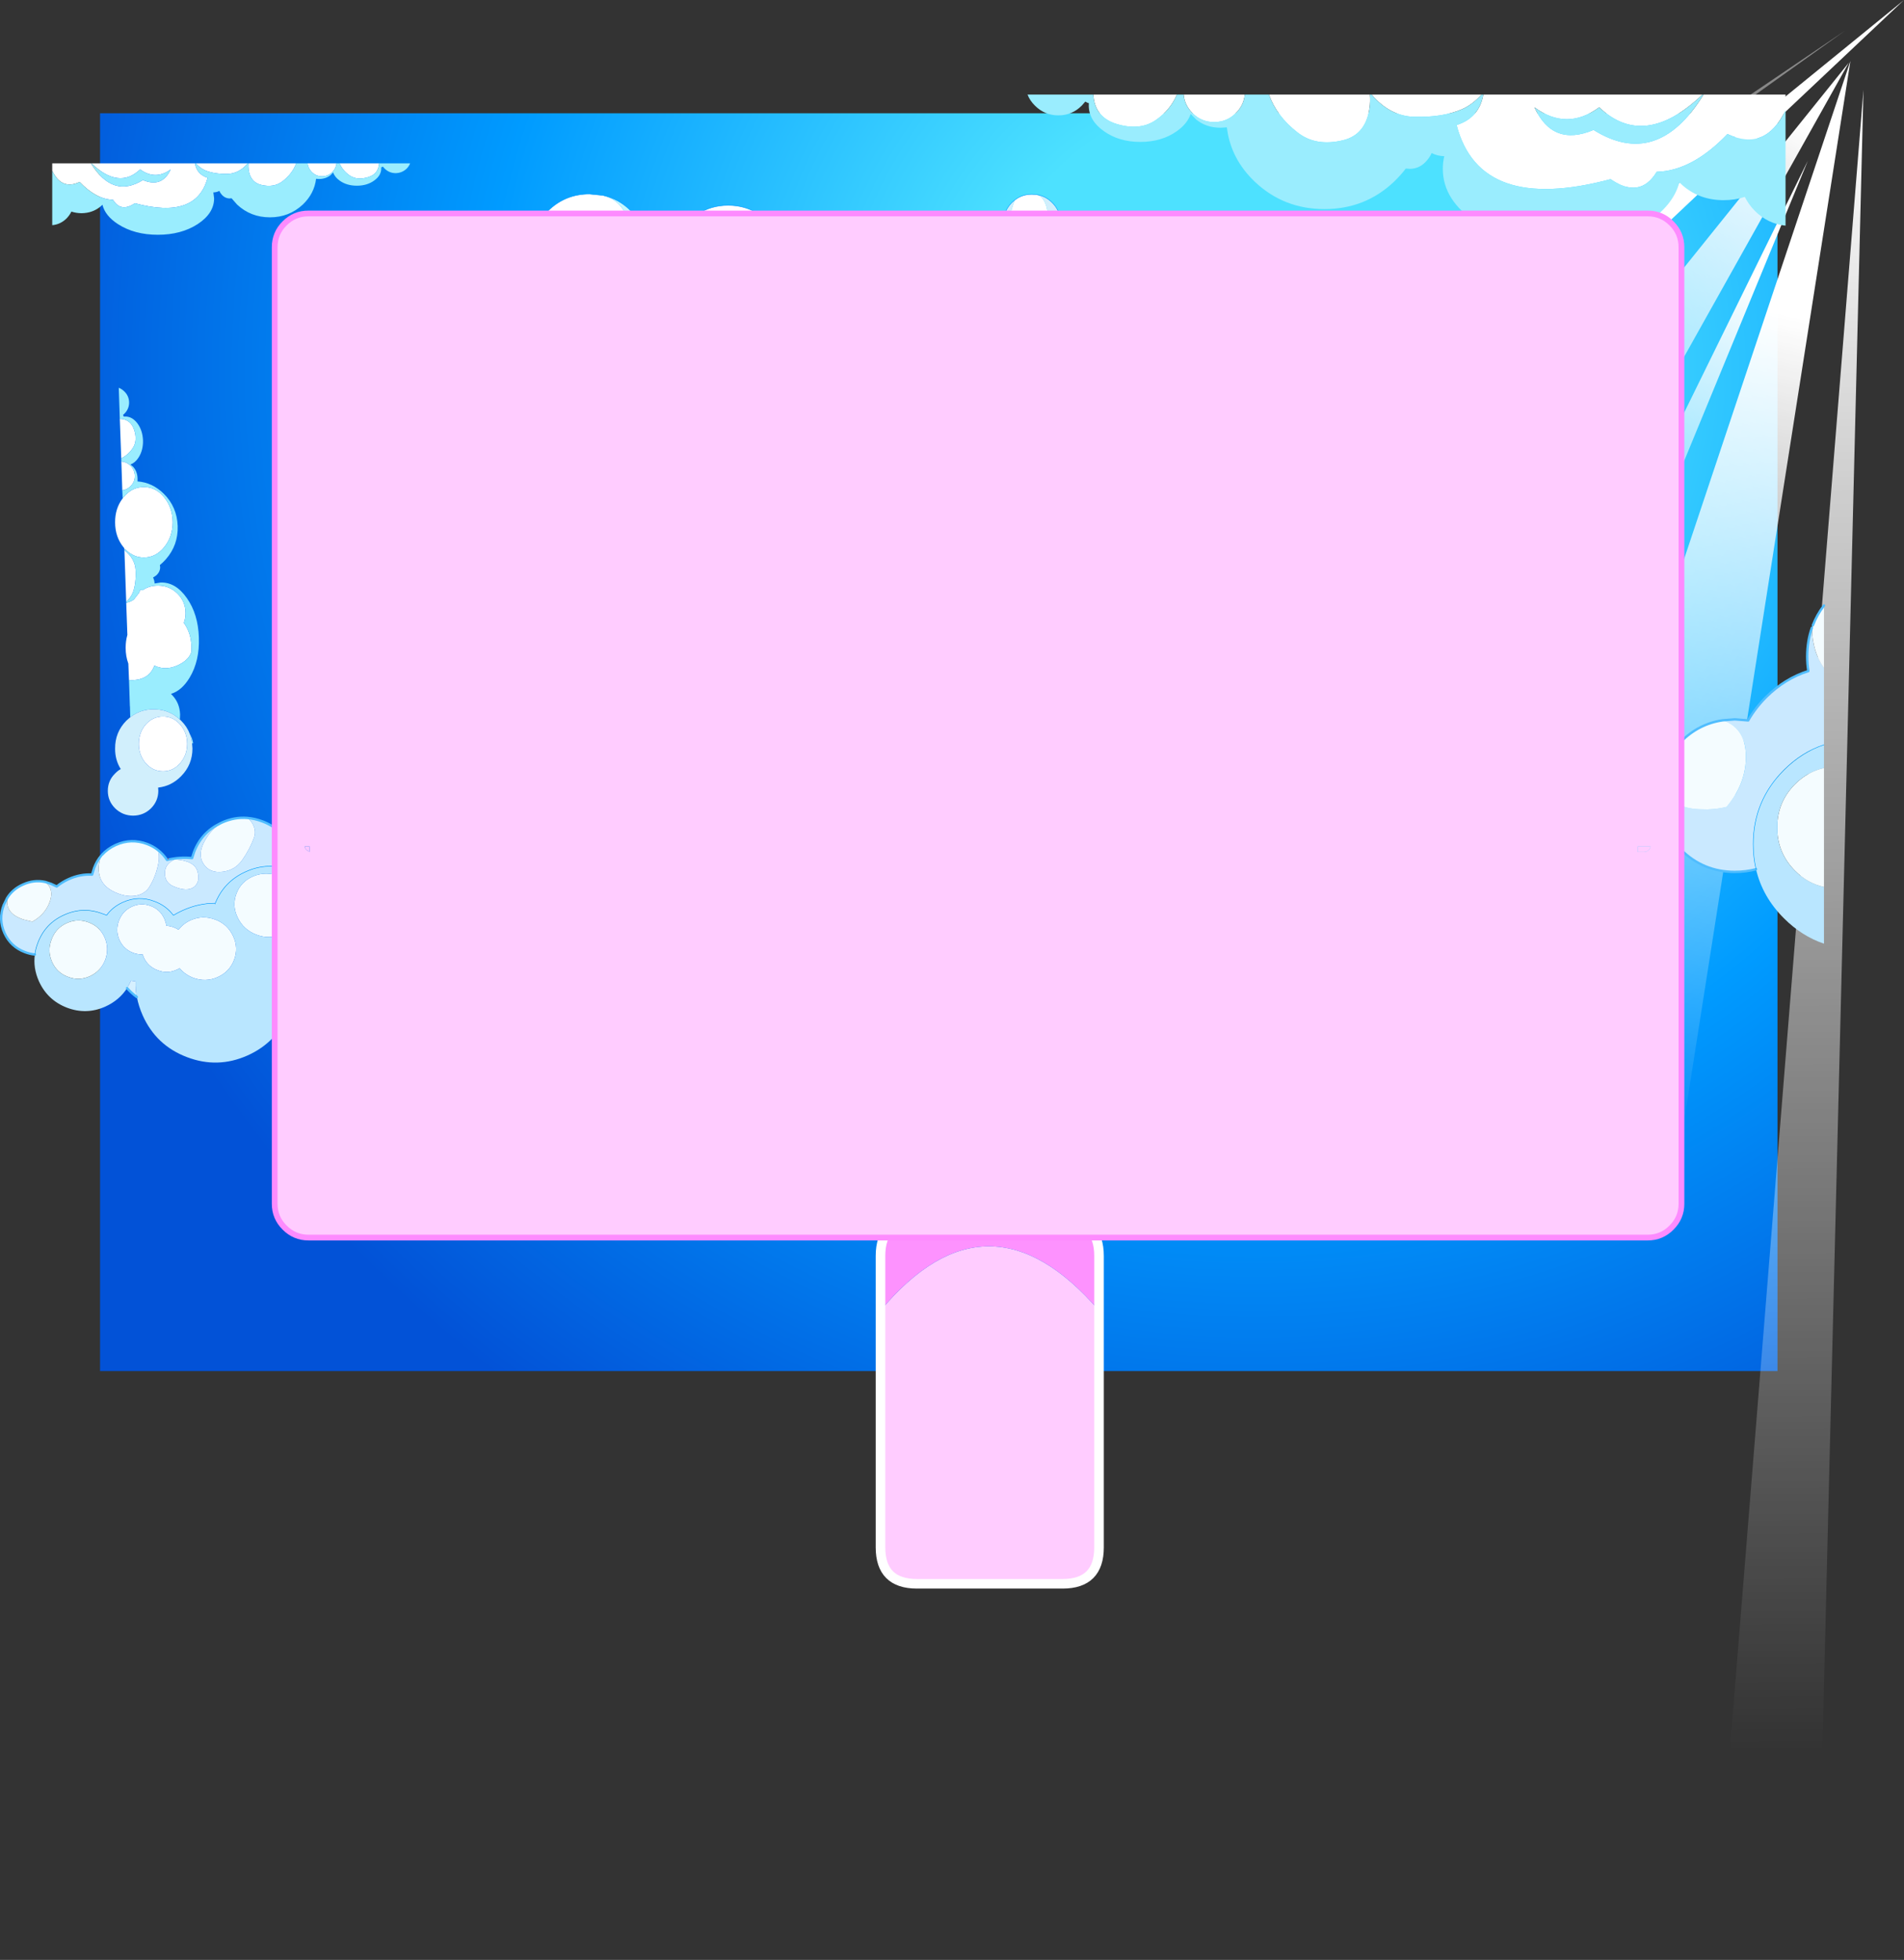 <?xml version="1.0" encoding="UTF-8" standalone="no"?>
<svg xmlns:xlink="http://www.w3.org/1999/xlink" height="1022.65px" width="993.3px" xmlns="http://www.w3.org/2000/svg">
  <rect width="100%" height="100%" fill="#333333" stroke="none"/>
  <g transform="matrix(1.0, 0.0, 0.0, 1.0, 110.25, 86.4)">
    <path d="M817.05 -27.3 L817.05 629.0 -58.05 629.0 -58.05 -27.3 817.05 -27.3" fill="url(#gradient0)" fill-rule="evenodd" stroke="none"/>
    <path d="M840.45 827.6 L792.15 827.8 861.9 -39.55 840.45 827.6" fill="url(#gradient1)" fill-rule="evenodd" stroke="none"/>
    <path d="M524.3 936.25 L855.1 -54.6 702.5 918.5 524.3 936.25" fill="url(#gradient2)" fill-rule="evenodd" stroke="none"/>
    <path d="M550.95 681.85 L496.9 681.85 832.9 -2.55 550.95 681.85" fill="url(#gradient3)" fill-rule="evenodd" stroke="none"/>
    <path d="M71.75 574.45 L883.05 -86.4 121.75 631.85 71.75 574.45" fill="url(#gradient4)" fill-rule="evenodd" stroke="none"/>
    <path d="M198.2 762.55 L854.25 -53.7 371.9 807.9 198.2 762.55" fill="url(#gradient5)" fill-rule="evenodd" stroke="none"/>
    <path d="M-21.9 521.2 L852.3 -70.4 0.9 537.6 -21.9 521.2" fill="url(#gradient6)" fill-rule="evenodd" stroke="none"/>
    <path d="M4.7 343.2 L4.85 343.5 Q0.25 346.05 -3.1 351.75 -7.35 358.95 -4.25 364.1 -1.05 369.35 6.0 368.45 12.4 367.65 16.15 362.3 20.1 356.65 22.3 350.6 23.65 346.65 21.05 342.7 20.1 341.3 18.75 340.4 22.7 340.7 26.65 342.2 37.4 346.25 42.1 356.75 44.75 362.85 44.55 369.0 L41.6 367.7 Q29.7 363.15 18.05 368.4 6.65 373.45 2.05 384.9 L1.8 384.9 Q-6.65 384.9 -14.95 388.65 -17.5 389.8 -19.8 391.2 -23.45 386.25 -29.55 383.95 -37.9 380.7 -46.15 384.4 -51.5 386.8 -54.65 391.2 -55.65 390.7 -56.7 390.4 -66.8 386.5 -76.7 390.95 -86.65 395.35 -90.5 405.55 -91.7 408.6 -92.05 411.65 -94.65 411.4 -97.25 410.4 -104.7 407.6 -107.95 400.4 -111.15 393.2 -108.3 385.8 L-106.6 382.35 -106.6 382.3 -106.4 382.45 Q-107.45 389.3 -100.2 392.55 L-98.15 393.35 -93.4 394.5 -93.25 394.4 -93.2 394.4 Q-87.15 390.95 -84.7 385.15 -81.6 377.9 -86.6 373.8 L-83.7 374.75 -80.65 376.15 Q-77.9 373.9 -74.4 372.3 -68.4 369.6 -62.2 369.95 L-61.15 366.5 Q-59.8 362.85 -57.5 360.15 -59.85 366.65 -57.85 371.9 -55.85 377.1 -48.6 379.85 -41.85 382.35 -36.7 380.15 -34.0 378.95 -32.4 376.5 -28.8 370.65 -27.55 363.65 -26.95 359.95 -27.9 357.1 -25.15 359.2 -23.1 362.3 -16.6 360.65 -10.05 361.35 L-9.05 358.25 Q-5.15 347.95 4.7 343.2 M-19.55 376.15 Q-12.65 379.05 -9.1 376.45 -5.6 373.7 -7.25 368.2 -8.9 362.65 -19.05 362.05 -24.9 364.6 -24.15 370.45 -23.65 374.5 -19.55 376.15" fill="#cae9ff" fill-rule="evenodd" stroke="none"/>
    <path d="M4.7 343.2 L5.5 342.8 Q12.05 339.85 18.75 340.4 20.1 341.3 21.05 342.7 23.65 346.65 22.3 350.6 20.1 356.65 16.15 362.3 12.4 367.65 6.0 368.45 -1.05 369.35 -4.25 364.1 -7.35 358.95 -3.1 351.75 0.25 346.05 4.85 343.5 L4.7 343.2 M-106.6 382.3 Q-103.7 377.55 -98.3 375.15 -92.55 372.5 -86.6 373.8 -81.6 377.9 -84.7 385.15 -87.15 390.95 -93.2 394.4 L-93.25 394.4 -93.4 394.5 -98.15 393.35 -100.2 392.55 Q-107.45 389.3 -106.4 382.45 L-106.6 382.3 M-57.5 360.15 L-57.05 359.65 Q-54.15 356.45 -49.9 354.5 -41.75 350.85 -33.45 354.0 -30.4 355.15 -27.9 357.1 -26.95 359.95 -27.55 363.65 -28.8 370.65 -32.4 376.5 -34.0 378.95 -36.7 380.15 -41.85 382.35 -48.6 379.85 -55.85 377.1 -57.85 371.9 -59.85 366.65 -57.5 360.15 M-41.4 386.65 Q-36.55 384.45 -31.6 386.35 -26.6 388.2 -24.45 393.15 -23.7 394.9 -23.45 396.65 -21.5 396.75 -19.55 397.5 -18.25 398.0 -17.1 398.75 -14.7 395.5 -10.65 393.7 -4.4 391.0 2.1 393.45 8.5 395.85 11.35 402.05 14.25 408.2 11.85 414.5 9.45 420.75 3.2 423.5 -3.05 426.2 -9.5 423.8 -13.8 422.1 -16.55 418.8 -17.4 419.35 -18.45 419.75 -23.15 421.75 -28.0 419.85 -32.95 418.0 -35.15 413.4 L-35.85 411.6 Q-38.35 411.7 -40.9 410.75 -45.85 408.8 -48.0 403.95 -50.1 399.05 -48.2 394.0 -46.3 388.9 -41.4 386.65 M-19.55 376.15 Q-23.65 374.5 -24.15 370.45 -24.9 364.6 -19.05 362.05 -8.9 362.65 -7.25 368.2 -5.6 373.7 -9.1 376.45 -12.65 379.05 -19.55 376.15 M21.95 370.8 Q28.4 368.15 35.15 370.7 41.85 373.2 44.95 379.5 47.95 385.8 45.55 392.15 43.15 398.5 36.7 401.15 30.2 403.85 23.5 401.3 16.75 398.7 13.75 392.4 10.7 386.15 13.1 379.85 15.5 373.5 21.95 370.8 M-55.35 414.45 Q-57.65 420.3 -63.3 422.95 -69.0 425.55 -74.8 423.3 -80.65 421.15 -83.15 415.4 -85.65 409.65 -83.35 403.8 -81.2 397.9 -75.5 395.3 -69.8 392.7 -64.0 394.9 -58.2 397.05 -55.65 402.8 -53.2 408.55 -55.35 414.45" fill="#f4fcff" fill-rule="evenodd" stroke="none"/>
    <path d="M44.55 369.0 Q54.2 373.75 58.75 383.9 63.95 395.55 59.45 407.45 54.95 419.25 43.5 424.5 L43.25 424.65 43.5 424.65 Q43.9 432.85 40.7 441.2 34.6 457.25 18.95 464.3 3.3 471.3 -12.7 465.2 -28.8 459.1 -35.8 443.45 -37.9 438.7 -38.85 433.85 -39.6 429.85 -39.5 425.7 L-41.9 425.3 -43.95 429.2 Q-48.0 435.5 -55.25 438.8 -65.15 443.25 -75.3 439.4 -85.45 435.5 -89.95 425.6 -93.05 418.65 -92.05 411.65 -91.7 408.6 -90.5 405.55 -86.65 395.35 -76.7 390.95 -66.8 386.5 -56.7 390.4 -55.65 390.7 -54.65 391.2 -51.5 386.8 -46.15 384.4 -37.9 380.7 -29.55 383.95 -23.45 386.25 -19.8 391.2 -17.5 389.8 -14.95 388.65 -6.65 384.9 1.8 384.9 L1.85 385.55 2.05 384.9 Q6.65 373.45 18.05 368.4 29.7 363.15 41.6 367.7 L44.55 369.0 M-41.4 386.65 Q-46.3 388.9 -48.2 394.0 -50.1 399.05 -48.0 403.95 -45.85 408.8 -40.9 410.75 -38.35 411.7 -35.85 411.6 L-35.15 413.4 Q-32.95 418.0 -28.0 419.85 -23.15 421.75 -18.45 419.75 -17.4 419.35 -16.55 418.8 -13.8 422.1 -9.5 423.8 -3.05 426.2 3.2 423.5 9.45 420.75 11.85 414.5 14.25 408.2 11.35 402.05 8.5 395.85 2.1 393.45 -4.4 391.0 -10.65 393.7 -14.7 395.5 -17.1 398.75 -18.25 398.0 -19.55 397.5 -21.5 396.75 -23.45 396.65 -23.7 394.9 -24.45 393.15 -26.6 388.2 -31.6 386.35 -36.55 384.45 -41.4 386.65 M21.95 370.8 Q15.5 373.5 13.1 379.85 10.7 386.15 13.75 392.4 16.75 398.7 23.5 401.3 30.2 403.85 36.7 401.15 43.15 398.5 45.55 392.15 47.95 385.8 44.95 379.5 41.85 373.2 35.15 370.7 28.4 368.15 21.95 370.8 M-55.35 414.45 Q-53.2 408.55 -55.65 402.8 -58.2 397.05 -64.0 394.9 -69.8 392.7 -75.5 395.3 -81.2 397.9 -83.35 403.8 -85.65 409.65 -83.15 415.4 -80.65 421.15 -74.8 423.3 -69.0 425.55 -63.3 422.95 -57.65 420.3 -55.35 414.45" fill="#b9e6ff" fill-rule="evenodd" stroke="none"/>
    <path d="M43.5 424.5 L43.5 424.65 43.25 424.65 43.5 424.5 M1.8 384.9 L2.05 384.9 1.85 385.55 1.8 384.9" fill="url(#gradient7)" fill-rule="evenodd" stroke="none"/>
    <path d="M-38.85 433.85 Q-41.65 431.8 -43.95 429.2 L-41.9 425.3 -39.5 425.7 Q-39.6 429.85 -38.85 433.85" fill="url(#gradient8)" fill-rule="evenodd" stroke="none"/>
    <path d="M18.75 340.4 Q12.05 339.85 5.5 342.8 L4.7 343.2 Q-5.15 347.95 -9.05 358.25 L-10.05 361.35 Q-16.6 360.65 -23.1 362.3 -25.15 359.2 -27.9 357.1 -30.4 355.15 -33.45 354.0 -41.75 350.85 -49.9 354.5 -54.15 356.45 -57.05 359.65 M18.75 340.4 Q22.7 340.7 26.65 342.2 37.4 346.25 42.1 356.75 44.75 362.85 44.55 369.0 M-38.85 433.85 Q-41.65 431.8 -43.95 429.2 M-92.05 411.65 Q-94.65 411.4 -97.25 410.4 -104.7 407.6 -107.95 400.4 -111.15 393.2 -108.3 385.8 L-106.6 382.35 -106.6 382.3 Q-103.7 377.55 -98.3 375.15 -92.55 372.5 -86.6 373.8 L-83.7 374.75 -80.65 376.15 Q-77.9 373.9 -74.4 372.3 -68.4 369.6 -62.2 369.95 L-61.15 366.5 Q-59.8 362.85 -57.5 360.15" fill="none" stroke="#50bdfe" stroke-linecap="round" stroke-linejoin="round" stroke-width="1.25"/>
    <path d="M-92.05 411.65 Q-91.7 408.6 -90.5 405.55 -86.65 395.35 -76.7 390.95 -66.8 386.5 -56.7 390.4 -55.65 390.7 -54.65 391.2 -51.5 386.8 -46.15 384.4 -37.9 380.7 -29.55 383.95 -23.45 386.25 -19.8 391.2 -17.5 389.8 -14.95 388.65 -6.65 384.9 1.8 384.9 M2.05 384.9 Q6.65 373.45 18.05 368.4 29.7 363.15 41.6 367.7 L44.55 369.0" fill="none" stroke="#00a2ff" stroke-linecap="round" stroke-linejoin="round" stroke-width="0.25"/>
    <path d="M-22.4 361.55 L-22.7 361.85" fill="none" stroke="#ff0000" stroke-linecap="round" stroke-linejoin="round" stroke-width="0.25"/>
    <path d="M460.15 -37.05 L503.75 -37.05 Q500.25 -28.9 492.65 -23.7 484.4 -18.05 472.3 -21.7 460.75 -25.25 460.15 -37.05 M507.25 -37.05 L539.15 -37.05 Q538.6 -31.5 534.5 -27.4 529.8 -22.7 523.15 -22.7 516.55 -22.7 511.85 -27.4 507.75 -31.5 507.25 -37.05 M551.75 -37.05 L604.4 -37.05 Q604.7 -33.45 604.25 -30.3 602.4 -16.2 590.5 -13.25 576.25 -9.75 566.65 -17.3 555.8 -25.7 551.75 -37.05 M605.3 -37.05 L662.65 -37.05 Q657.85 -31.75 652.45 -29.4 642.45 -25.1 627.75 -25.45 614.95 -25.7 605.3 -37.05 M663.6 -37.05 L777.9 -37.05 Q747.55 -8.05 724.05 -30.4 707.15 -18.0 690.25 -30.4 699.75 -9.6 721.1 -18.6 754.2 2.05 778.3 -36.75 L778.45 -37.05 821.25 -37.05 821.25 -28.95 Q810.9 -7.1 790.95 -16.45 772.5 2.8 754.05 3.25 745.4 17.6 729.95 7.1 661.75 25.3 649.65 -21.15 661.4 -24.85 663.6 -37.05" fill="#ffffff" fill-rule="evenodd" stroke="none"/>
    <path d="M777.9 -37.05 L778.45 -37.05 778.3 -36.75 Q778.1 -36.85 777.9 -37.05" fill="#dbf8ff" fill-rule="evenodd" stroke="none"/>
    <path d="M821.25 -28.95 L821.25 31.35 Q812.05 30.4 805.25 23.65 801.95 20.3 800.0 16.35 794.85 18.05 788.95 18.05 776.55 18.05 767.75 10.5 L765.85 8.75 Q762.7 20.9 748.5 30.1 730.35 41.85 704.6 41.85 678.8 41.85 660.6 30.1 642.45 18.3 642.45 1.7 642.45 -1.7 643.2 -4.9 639.5 -5.0 636.65 -6.55 635.75 -4.6 634.35 -2.9 630.6 1.7 625.25 1.7 L623.15 1.55 Q620.4 5.15 616.9 8.5 601.9 22.7 580.7 22.7 559.5 22.7 544.45 8.5 531.7 -3.6 529.8 -19.95 L526.55 -19.75 Q519.0 -19.75 513.7 -24.1 L510.9 -26.95 Q509.25 -21.9 503.7 -17.95 495.8 -12.35 484.65 -12.35 473.5 -12.35 465.65 -17.95 457.75 -23.5 457.75 -31.4 L457.8 -32.55 Q456.8 -32.8 455.95 -33.4 L454.1 -31.3 Q449.05 -26.2 441.9 -26.2 434.75 -26.2 429.65 -31.3 427.05 -33.85 425.8 -37.05 L460.15 -37.05 Q460.75 -25.25 472.3 -21.7 484.4 -18.05 492.65 -23.7 500.25 -28.9 503.75 -37.05 L507.25 -37.05 Q507.75 -31.5 511.85 -27.4 516.55 -22.7 523.15 -22.7 529.8 -22.7 534.5 -27.4 538.6 -31.5 539.15 -37.05 L551.75 -37.05 Q555.8 -25.7 566.65 -17.3 576.25 -9.75 590.5 -13.25 602.4 -16.2 604.25 -30.3 604.7 -33.45 604.4 -37.05 L605.3 -37.05 Q614.95 -25.7 627.75 -25.45 642.45 -25.1 652.45 -29.4 657.85 -31.75 662.65 -37.05 L663.6 -37.05 Q661.4 -24.85 649.65 -21.15 661.75 25.3 729.95 7.1 745.4 17.6 754.05 3.25 772.5 2.8 790.95 -16.45 810.9 -7.1 821.25 -28.95 M777.9 -37.05 Q778.1 -36.85 778.3 -36.75 754.2 2.05 721.1 -18.6 699.75 -9.6 690.25 -30.4 707.15 -18.0 724.05 -30.4 747.55 -8.05 777.9 -37.05" fill="#9aedfe" fill-rule="evenodd" stroke="none"/>
    <path d="M419.4 17.8 Q423.1 15.0 428.0 15.0 L428.15 15.0 430.45 15.15 Q432.95 15.85 434.2 18.0 436.05 21.1 436.3 25.25 436.55 29.25 435.7 33.1 435.25 35.0 434.4 36.6 435.2 35.3 437.25 32.95 439.65 30.05 441.6 29.35 443.5 28.6 445.35 28.05 448.1 28.05 450.55 29.1 L451.45 29.55 Q453.45 31.3 453.3 35.35 453.05 39.65 451.0 42.9 449.75 44.75 447.4 45.25 L456.85 44.4 458.4 44.4 458.5 44.5 Q460.15 46.15 461.4 47.95 463.8 47.05 466.65 47.05 L467.5 47.1 Q473.3 47.4 477.5 51.6 479.8 53.85 481.0 56.65 L365.8 56.65 364.7 55.6 Q362.05 52.9 363.3 50.65 361.25 52.6 357.8 52.35 354.45 52.15 352.85 49.55 351.2 46.85 351.15 43.55 351.15 41.2 352.05 39.4 L353.2 38.2 353.3 38.05 Q359.95 31.3 369.15 30.55 372.6 30.75 376.2 33.65 379.15 36.0 381.9 38.95 384.7 41.75 386.55 45.6 L389.6 53.0 389.6 44.3 Q389.5 39.3 390.4 34.75 390.85 32.3 391.85 30.25 395.45 26.9 399.85 25.5 L400.1 25.45 Q413.05 28.15 418.25 40.45 414.25 29.85 419.25 17.9 L419.4 17.8 M-83.0 2.65 L-83.0 -1.15 -62.8 -1.15 -62.7 -1.0 Q-51.35 17.25 -35.7 7.55 -25.7 11.75 -21.2 2.0 -29.15 7.8 -37.15 2.0 -48.2 12.55 -62.55 -1.15 L-8.55 -1.15 Q-7.55 4.6 -1.95 6.35 -7.75 28.3 -39.9 19.65 -47.2 24.6 -51.3 17.85 -60.05 17.6 -68.7 8.55 -78.15 12.95 -83.0 2.65 M87.5 -1.15 Q87.2 4.4 81.75 6.05 76.05 7.8 72.15 5.15 68.55 2.65 66.9 -1.15 L87.5 -1.15 M65.3 -1.15 Q65.05 1.45 63.1 3.4 60.9 5.6 57.8 5.6 54.65 5.6 52.45 3.4 50.5 1.45 50.2 -1.15 L65.3 -1.15 M44.25 -1.15 Q42.3 4.2 37.2 8.15 32.65 11.7 25.95 10.05 20.3 8.65 19.45 2.05 19.25 0.5 19.4 -1.15 L44.25 -1.15 M19.0 -1.15 Q14.4 4.2 8.4 4.35 1.4 4.45 -3.3 2.45 -5.85 1.3 -8.1 -1.15 L19.0 -1.15 M-47.75 132.15 Q-42.2 132.3 -40.35 137.65 -38.4 143.3 -40.9 147.3 -43.3 150.95 -47.0 152.75 L-47.75 132.15 M-46.95 154.4 Q-44.35 154.55 -42.35 156.45 -40.1 158.55 -39.9 161.7 -39.8 164.8 -41.95 167.1 -43.8 169.1 -46.45 169.45 L-46.95 154.4 M-46.25 173.65 L-45.85 173.1 Q-41.45 167.7 -35.2 167.75 -28.95 167.7 -24.6 173.1 -20.2 178.55 -20.15 186.15 -20.2 193.7 -24.6 199.1 -28.95 204.5 -35.2 204.5 -40.7 204.5 -44.8 200.25 L-45.4 200.25 -45.4 199.65 -45.85 199.1 Q-50.2 193.7 -50.2 186.15 -50.25 178.9 -46.25 173.65 M-45.35 200.7 Q-39.85 205.0 -39.5 211.05 -39.15 217.95 -40.95 222.8 -42.0 225.35 -44.4 227.7 L-45.35 200.7 M-44.4 228.15 Q-42.0 227.65 -40.4 226.4 L-38.05 223.35 -37.75 223.1 -37.1 221.3 -35.95 221.6 Q-32.4 219.15 -27.85 219.15 -21.9 219.15 -17.65 223.35 -13.45 227.55 -13.45 233.55 -13.45 236.25 -14.35 238.6 -11.5 242.6 -10.7 247.5 -10.35 249.45 -10.35 251.6 L-10.4 253.8 Q-11.6 257.35 -15.55 259.7 -22.95 264.1 -29.7 260.9 -32.45 268.35 -41.5 268.5 L-42.95 268.45 -43.3 259.85 Q-44.7 256.05 -44.7 251.6 -44.7 248.05 -43.8 244.9 L-44.4 228.15 M173.0 26.55 Q174.1 25.15 175.45 23.85 184.45 14.85 197.25 14.85 L204.25 15.55 Q210.35 17.15 213.85 21.6 218.75 27.75 217.4 36.95 216.3 44.35 210.65 49.0 205.7 53.05 197.55 54.4 189.15 55.8 182.5 52.35 176.0 49.05 174.1 41.75 171.95 34.0 172.55 27.1 L173.0 26.55 M245.85 32.75 Q247.1 31.0 248.65 29.5 250.85 27.25 253.4 25.55 260.55 20.75 269.65 20.75 273.85 20.75 277.7 21.8 280.85 22.65 283.8 24.25 289.55 29.65 289.55 37.15 289.55 42.05 287.1 46.0 285.5 48.5 283.05 50.65 276.6 56.2 267.4 56.2 L265.05 56.1 Q257.4 55.45 251.7 50.65 245.25 45.1 245.25 37.15 245.25 34.8 245.85 32.75 M286.25 57.6 L283.85 57.6 286.25 57.35 286.25 57.6 M142.35 57.6 L142.35 57.9 103.7 57.9 103.7 57.6 103.7 57.4 Q103.7 51.25 109.35 46.95 115.0 42.65 123.05 42.65 131.0 42.65 136.65 46.95 142.3 51.25 142.35 57.4 L142.35 57.6 M149.55 31.0 Q153.1 29.1 157.5 29.1 161.5 29.05 164.9 30.7 167.0 32.55 167.0 36.5 167.05 40.55 164.9 42.55 158.6 48.15 152.05 43.3 145.35 38.2 149.55 31.0 M226.7 37.6 Q229.15 36.5 232.15 36.5 236.9 36.5 240.2 39.3 243.65 42.15 243.65 46.2 243.65 50.1 240.2 52.95 236.9 55.8 232.15 55.8 227.35 55.8 224.0 52.95 220.65 50.1 220.65 46.2 220.65 42.15 224.0 39.3 L225.95 38.05 226.7 37.6 M-12.6 301.75 Q-12.6 307.65 -16.3 311.85 -19.95 316.05 -25.2 316.05 -30.5 316.05 -34.2 311.85 -37.85 307.65 -37.85 301.75 -37.85 295.8 -34.2 291.6 -30.5 287.45 -25.2 287.45 -19.95 287.45 -16.3 291.6 -12.6 295.8 -12.6 301.75" fill="#ffffff" fill-rule="evenodd" stroke="none"/>
    <path d="M-62.7 -1.0 L-62.8 -1.15 -62.55 -1.15 -62.7 -1.0 M-42.5 282.1 L-42.35 282.25 -42.45 282.35 -42.5 282.1" fill="#dbf8ff" fill-rule="evenodd" stroke="none"/>
    <path d="M-83.0 2.65 Q-78.15 12.95 -68.7 8.55 -60.05 17.6 -51.3 17.85 -47.2 24.6 -39.9 19.65 -7.75 28.3 -1.95 6.35 -7.55 4.6 -8.55 -1.15 L-8.1 -1.15 Q-5.85 1.3 -3.3 2.45 1.4 4.45 8.4 4.35 14.4 4.2 19.0 -1.15 L19.4 -1.15 Q19.25 0.5 19.45 2.05 20.3 8.65 25.95 10.05 32.65 11.7 37.2 8.15 42.3 4.2 44.25 -1.15 L50.2 -1.15 Q50.5 1.45 52.45 3.4 54.65 5.6 57.8 5.6 60.9 5.6 63.1 3.4 65.05 1.45 65.3 -1.15 L66.9 -1.15 Q68.55 2.65 72.15 5.15 76.05 7.8 81.75 6.05 87.2 4.4 87.5 -1.15 L103.7 -1.15 Q103.15 0.3 101.95 1.55 99.5 3.9 96.1 3.95 92.75 3.9 90.4 1.55 L89.5 0.55 88.6 0.95 88.65 1.5 Q88.6 5.25 84.9 7.85 81.2 10.5 75.95 10.5 70.65 10.5 66.95 7.85 64.3 5.95 63.55 3.55 L62.25 4.95 Q59.7 7.0 56.15 7.0 L54.65 6.9 Q53.7 14.65 47.7 20.35 40.55 27.0 30.6 27.0 20.55 27.0 13.45 20.35 L10.55 17.05 9.55 17.15 Q7.0 17.1 5.25 14.95 4.55 14.15 4.2 13.2 2.8 13.95 1.05 14.0 L1.45 17.15 Q1.4 24.95 -7.15 30.55 -15.75 36.1 -27.9 36.1 -40.1 36.1 -48.7 30.55 -55.4 26.2 -56.8 20.45 L-57.75 21.3 Q-61.9 24.8 -67.8 24.85 -70.6 24.8 -73.0 24.0 -73.9 25.85 -75.45 27.5 -78.65 30.7 -83.0 31.1 L-83.0 2.65 M-62.55 -1.15 Q-48.2 12.55 -37.15 2.0 -29.15 7.8 -21.2 2.0 -25.7 11.75 -35.7 7.55 -51.35 17.25 -62.7 -1.0 L-62.55 -1.15 M-47.75 132.15 L-48.3 115.95 Q-46.8 116.5 -45.55 117.7 -43.05 120.0 -42.9 123.35 -42.8 126.7 -45.1 129.2 L-46.1 130.15 Q-45.8 130.5 -45.65 131.0 L-45.1 130.95 Q-41.4 130.8 -38.6 134.45 -35.9 138.05 -35.65 143.3 -35.5 148.55 -38.0 152.4 -39.75 155.1 -42.2 155.95 L-40.75 157.2 Q-38.6 159.65 -38.5 163.2 L-38.5 164.8 Q-30.8 165.35 -24.85 171.2 -17.9 178.05 -17.55 188.1 -17.25 198.05 -23.7 205.4 -25.2 207.1 -26.85 208.45 L-26.7 209.45 Q-26.65 211.95 -28.75 213.85 L-30.4 214.95 Q-29.7 216.3 -29.6 218.05 L-26.45 217.55 Q-18.6 217.3 -12.75 225.7 -6.9 234.0 -6.5 246.2 -6.05 258.4 -11.3 267.15 -15.4 273.95 -21.05 275.65 L-20.2 276.55 Q-16.5 280.55 -16.3 286.4 L-16.4 289.05 Q-21.75 284.05 -28.95 283.75 L-30.05 283.7 Q-37.05 283.7 -42.3 287.85 L-42.45 282.35 -42.35 282.25 -42.5 282.1 -42.95 268.45 -41.5 268.5 Q-32.45 268.35 -29.7 260.9 -22.95 264.1 -15.55 259.7 -11.6 257.35 -10.4 253.8 L-10.35 251.6 Q-10.35 249.45 -10.7 247.5 -11.5 242.6 -14.35 238.6 -13.45 236.25 -13.45 233.55 -13.45 227.55 -17.65 223.35 -21.9 219.15 -27.85 219.15 -32.4 219.15 -35.95 221.6 L-37.1 221.3 -37.75 223.1 -38.05 223.35 -40.4 226.4 Q-42.0 227.65 -44.4 228.15 L-44.4 227.7 Q-42.0 225.35 -40.95 222.8 -39.15 217.95 -39.5 211.05 -39.85 205.0 -45.35 200.7 L-45.4 200.25 -44.8 200.25 Q-40.7 204.5 -35.2 204.5 -28.95 204.5 -24.6 199.1 -20.2 193.7 -20.15 186.15 -20.2 178.55 -24.6 173.1 -28.95 167.7 -35.2 167.75 -41.45 167.7 -45.85 173.1 L-46.25 173.65 -46.45 169.45 Q-43.8 169.1 -41.95 167.1 -39.8 164.8 -39.9 161.7 -40.1 158.55 -42.35 156.45 -44.35 154.55 -46.95 154.4 L-47.0 152.75 Q-43.3 150.95 -40.9 147.3 -38.4 143.3 -40.35 137.65 -42.2 132.3 -47.75 132.15 M-11.15 296.75 Q-9.85 298.85 -9.5 301.45 L-10.05 301.5 Q-10.3 298.95 -11.15 296.75 M226.4 35.1 L226.45 35.3 226.7 35.25 226.7 37.6 225.95 38.05 226.4 35.1 M283.8 24.25 Q287.45 26.25 290.65 29.5 299.35 38.15 299.35 50.5 299.35 54.2 298.55 57.6 L286.25 57.6 286.25 57.35 283.85 57.6 273.8 57.6 269.95 57.15 265.05 56.1 267.4 56.2 Q276.6 56.2 283.05 50.65 285.5 48.5 287.1 46.0 289.55 42.05 289.55 37.15 289.55 29.65 283.8 24.25" fill="#9aedfe" fill-rule="evenodd" stroke="none"/>
    <path d="M172.55 27.1 Q171.95 34.0 174.1 41.75 176.0 49.05 182.5 52.35 189.15 55.8 197.55 54.4 205.7 53.05 210.65 49.0 216.3 44.35 217.4 36.95 218.75 27.75 213.85 21.6 210.35 17.15 204.25 15.55 212.65 17.35 219.1 23.85 224.15 28.9 226.4 35.1 L225.95 38.05 224.0 39.3 Q220.65 42.15 220.65 46.2 220.65 50.1 224.0 52.95 227.35 55.8 232.15 55.8 236.9 55.8 240.2 52.95 243.65 50.1 243.65 46.2 243.65 42.15 240.2 39.3 236.9 36.5 232.15 36.5 229.15 36.5 226.7 37.6 L226.7 35.25 229.85 35.05 Q236.8 35.05 242.15 39.05 243.5 35.7 245.85 32.75 245.25 34.8 245.25 37.15 245.25 45.1 251.7 50.65 257.4 55.45 265.05 56.1 L269.95 57.15 273.8 57.6 251.45 57.6 251.45 57.55 Q249.2 55.6 247.35 53.2 245.7 51.05 245.15 48.6 245.4 50.95 245.0 53.65 244.65 55.75 243.75 57.6 L219.9 57.6 218.85 55.85 Q218.2 54.75 218.65 51.55 L219.1 45.4 218.45 48.05 Q217.45 50.65 215.25 52.7 L210.7 56.2 208.5 57.6 187.3 57.6 183.15 56.95 Q180.0 56.55 176.6 54.3 173.15 52.0 171.95 49.4 170.7 46.75 170.4 45.25 170.2 46.25 170.25 47.4 170.25 49.45 169.15 51.05 168.0 52.7 166.1 53.8 164.25 54.85 162.2 55.4 L158.05 55.9 Q155.85 55.85 153.9 55.1 152.2 54.45 151.2 53.15 L149.05 50.55 146.15 48.3 Q144.75 47.45 143.15 46.85 144.75 47.7 145.6 49.15 146.55 50.85 147.0 52.95 147.4 54.95 147.45 57.1 L147.45 57.6 142.35 57.6 142.35 57.4 Q142.3 51.25 136.65 46.95 131.0 42.65 123.05 42.65 115.0 42.65 109.35 46.95 103.7 51.25 103.7 57.4 L103.7 57.6 96.7 57.6 Q99.0 52.75 103.35 48.65 108.75 43.5 115.5 41.35 L120.7 41.35 120.7 40.15 126.05 39.75 Q134.0 39.75 140.55 43.0 141.45 37.95 145.3 34.1 147.25 32.15 149.55 31.0 145.35 38.2 152.05 43.3 158.6 48.15 164.9 42.55 167.05 40.55 167.0 36.5 167.0 32.55 164.9 30.7 167.0 31.75 168.85 33.35 170.3 30.05 172.55 27.1" fill="#c5f8fe" fill-rule="evenodd" stroke="none"/>
    <path d="M251.45 57.6 L243.75 57.6 Q244.65 55.75 245.0 53.65 245.4 50.95 245.15 48.6 245.7 51.05 247.35 53.2 249.2 55.6 251.45 57.55 L251.45 57.6 M219.9 57.6 L208.5 57.6 210.7 56.2 215.25 52.7 Q217.45 50.65 218.45 48.05 L219.1 45.4 218.65 51.55 Q218.2 54.75 218.85 55.85 L219.9 57.6 M187.3 57.6 L147.45 57.6 147.45 57.1 Q147.4 54.95 147.0 52.95 146.55 50.85 145.6 49.15 144.75 47.7 143.15 46.85 144.75 47.45 146.15 48.3 L149.05 50.55 151.2 53.15 Q152.2 54.45 153.9 55.1 155.85 55.85 158.05 55.9 L162.2 55.4 Q164.25 54.85 166.1 53.8 168.0 52.7 169.15 51.05 170.25 49.45 170.25 47.4 170.2 46.25 170.4 45.25 170.7 46.75 171.95 49.4 173.15 52.0 176.6 54.3 180.0 56.55 183.15 56.95 L187.3 57.6" fill="#83d3f5" fill-rule="evenodd" stroke="none"/>
    <path d="M430.45 15.15 Q435.15 15.8 438.65 19.3 442.45 23.1 442.95 28.2 L445.35 28.05 Q443.5 28.6 441.6 29.35 439.65 30.05 437.25 32.95 435.2 35.3 434.4 36.6 435.25 35.0 435.7 33.1 436.55 29.25 436.3 25.25 436.05 21.1 434.2 18.0 432.95 15.85 430.45 15.15 M451.45 29.55 Q453.1 30.45 454.55 31.9 458.35 35.7 458.4 41.15 L458.1 44.15 458.4 44.4 456.85 44.4 447.4 45.25 Q449.75 44.75 451.0 42.9 453.05 39.65 453.3 35.35 453.45 31.3 451.45 29.55 M365.8 56.65 L345.65 56.65 345.65 56.55 Q345.65 46.65 352.05 39.4 351.15 41.2 351.15 43.55 351.2 46.85 352.85 49.55 354.45 52.15 357.8 52.35 361.25 52.6 363.3 50.65 362.05 52.9 364.7 55.6 L365.8 56.65 M369.15 30.55 L371.8 30.45 Q380.7 30.4 387.55 35.7 388.95 33.1 391.2 30.9 L391.85 30.25 Q390.85 32.3 390.4 34.75 389.5 39.3 389.6 44.3 L389.6 53.0 386.55 45.6 Q384.7 41.75 381.9 38.95 379.15 36.0 376.2 33.65 372.6 30.75 369.15 30.55 M400.1 25.45 Q403.15 24.5 406.75 24.5 410.5 24.5 413.85 25.6 414.85 22.1 417.6 19.3 L419.25 17.9 Q414.25 29.85 418.25 40.45 413.05 28.15 400.1 25.45 M-42.3 287.85 Q-37.05 283.7 -30.05 283.7 L-28.95 283.75 Q-21.75 284.05 -16.4 289.05 L-15.75 289.65 Q-12.6 292.8 -11.15 296.75 -10.3 298.95 -10.05 301.5 L-9.85 304.15 Q-9.85 312.6 -15.75 318.6 -20.85 323.8 -27.75 324.55 L-27.65 326.25 Q-27.7 331.6 -31.5 335.4 -35.35 339.15 -40.8 339.2 -46.3 339.15 -50.15 335.4 -54.0 331.6 -54.0 326.25 -54.0 320.85 -50.15 317.15 -48.85 315.75 -47.25 314.9 -50.25 310.15 -50.2 304.15 -50.25 295.65 -44.35 289.65 L-42.3 287.85 M-12.6 301.75 Q-12.6 295.8 -16.3 291.6 -19.95 287.45 -25.2 287.45 -30.5 287.45 -34.2 291.6 -37.85 295.8 -37.85 301.75 -37.85 307.65 -34.2 311.85 -30.5 316.05 -25.2 316.05 -19.95 316.05 -16.3 311.85 -12.6 307.65 -12.6 301.75" fill="#d1effc" fill-rule="evenodd" stroke="none"/>
    <path d="M419.4 17.8 Q423.1 15.0 428.0 15.0 L428.15 15.0 430.45 15.15 Q435.15 15.8 438.65 19.3 442.45 23.1 442.95 28.2 L445.35 28.05 Q448.1 28.05 450.55 29.1 M451.45 29.55 Q453.1 30.45 454.55 31.9 458.35 35.7 458.4 41.15 L458.1 44.15 458.4 44.4 458.5 44.5 Q460.15 46.15 461.4 47.95 463.8 47.05 466.65 47.05 L467.5 47.1 Q473.3 47.4 477.5 51.6 479.8 53.85 481.0 56.65 M345.65 56.65 L345.65 56.55 Q345.65 46.65 352.05 39.4 L353.2 38.2 353.3 38.05 Q359.95 31.3 369.15 30.55 L371.8 30.45 Q380.7 30.4 387.55 35.7 388.95 33.1 391.2 30.9 L391.85 30.25 Q395.45 26.9 399.85 25.5 M400.1 25.45 Q403.15 24.5 406.75 24.5 410.5 24.5 413.85 25.6 414.85 22.1 417.6 19.3 L419.25 17.9 M204.25 15.55 L197.25 14.85 Q184.45 14.85 175.45 23.85 174.1 25.15 173.0 26.55 M204.25 15.55 Q212.65 17.35 219.1 23.85 224.15 28.9 226.4 35.1 L226.45 35.3 226.7 35.25 229.85 35.05 Q236.8 35.05 242.15 39.05 243.5 35.7 245.85 32.75 247.1 31.0 248.65 29.5 250.85 27.25 253.4 25.55 260.55 20.75 269.65 20.75 273.85 20.75 277.7 21.8 280.85 22.65 283.8 24.25 287.45 26.25 290.65 29.5 299.35 38.15 299.35 50.5 299.35 54.2 298.55 57.6 M96.7 57.6 Q99.0 52.75 103.35 48.65 108.75 43.5 115.5 41.35 M120.7 40.15 L126.05 39.75 Q134.0 39.75 140.55 43.0 141.45 37.95 145.3 34.1 147.25 32.15 149.55 31.0 153.1 29.1 157.5 29.1 161.5 29.05 164.9 30.7 167.0 31.75 168.85 33.35 170.3 30.05 172.55 27.1" fill="none" stroke="#0099ff" stroke-linecap="round" stroke-linejoin="round" stroke-width="0.25"/>
    <path d="M788.45 289.45 L794.8 288.95 801.75 289.5 Q805.45 283.05 811.05 277.4 820.9 267.6 833.15 263.75 832.55 260.05 832.55 256.2 832.55 248.15 835.0 241.15 835.3 253.85 841.3 262.1 L841.3 302.2 Q829.75 306.05 820.4 315.4 804.4 331.45 804.4 354.1 804.4 360.9 805.85 367.15 800.6 368.55 794.8 368.55 778.3 368.55 766.65 356.9 755.0 345.25 755.0 328.75 755.0 324.6 755.75 320.75 L755.75 320.7 756.25 320.85 Q759.3 334.95 775.8 335.85 L780.45 335.95 Q785.85 335.8 790.55 334.6 L790.7 334.4 790.75 334.3 Q800.05 323.05 800.55 309.95 801.15 293.65 788.45 289.45" fill="#cae9ff" fill-rule="evenodd" stroke="none"/>
    <path d="M788.45 289.45 Q801.15 293.65 800.55 309.95 800.05 323.05 790.75 334.3 L790.7 334.4 790.55 334.6 Q785.85 335.8 780.45 335.95 L775.8 335.85 Q759.3 334.95 756.25 320.85 L755.75 320.7 Q757.95 309.3 766.65 300.6 776.0 291.25 788.45 289.45 M841.3 262.1 Q835.3 253.85 835.0 241.15 L835.5 239.9 Q837.6 234.35 841.3 229.55 L841.3 262.1 M841.3 376.4 Q832.65 374.55 826.05 367.8 816.9 358.5 816.9 345.4 816.9 332.25 826.05 322.95 832.65 316.25 841.3 314.35 L841.3 376.4" fill="#f4fcff" fill-rule="evenodd" stroke="none"/>
    <path d="M805.85 367.15 Q804.4 360.9 804.4 354.1 804.4 331.45 820.4 315.4 829.75 306.05 841.3 302.2 L841.3 314.35 Q832.65 316.25 826.05 322.95 816.9 332.25 816.9 345.4 816.9 358.5 826.05 367.8 832.65 374.55 841.3 376.4 L841.3 406.0 Q829.75 402.1 820.4 392.75 809.2 381.55 805.85 367.15" fill="#b9e6ff" fill-rule="evenodd" stroke="none"/>
    <path d="M835.0 241.15 Q832.55 248.15 832.55 256.2 832.55 260.05 833.15 263.75 820.9 267.6 811.05 277.4 805.45 283.05 801.75 289.5 L794.8 288.95 788.45 289.45 Q776.0 291.25 766.65 300.6 757.95 309.3 755.75 320.7 L755.75 320.75 Q755.0 324.6 755.0 328.75 755.0 345.25 766.65 356.9 778.3 368.55 794.8 368.55 800.6 368.55 805.85 367.15 M835.5 239.9 Q837.6 234.35 841.3 229.55" fill="none" stroke="#50bdfe" stroke-linecap="round" stroke-linejoin="round" stroke-width="1.25"/>
    <path d="M805.85 367.15 Q804.4 360.9 804.4 354.1 804.4 331.45 820.4 315.4 829.75 306.05 841.3 302.2" fill="none" stroke="#00a2ff" stroke-linecap="round" stroke-linejoin="round" stroke-width="0.25"/>
    <path d="M349.1 597.45 Q405.2 530.35 463.1 597.45 L463.1 721.0 Q463.1 740.0 444.1 740.0 L368.1 740.0 Q349.1 740.0 349.1 721.0 L349.1 597.45" fill="#ffccff" fill-rule="evenodd" stroke="none"/>
    <path d="M349.1 597.45 L349.1 568.95 Q349.1 549.95 368.1 549.95 L444.1 549.95 Q463.1 549.95 463.1 568.95 L463.1 597.45 Q405.2 530.35 349.1 597.45" fill="#fd92fe" fill-rule="evenodd" stroke="none"/>
    <path d="M463.1 597.45 L463.1 568.95 Q463.1 549.95 444.1 549.95 L368.1 549.95 Q349.1 549.95 349.1 568.95 L349.1 597.45 349.1 721.0 Q349.1 740.0 368.1 740.0 L444.1 740.0 Q463.1 740.0 463.1 721.0 L463.1 597.45 Z" fill="none" stroke="#ffffff" stroke-linecap="round" stroke-linejoin="round" stroke-width="5.0"/>
    <path d="M761.75 30.15 Q766.95 35.3 766.95 42.6 L766.95 541.75 Q766.95 548.95 761.75 554.15 756.6 559.35 749.35 559.35 L50.7 559.35 Q43.45 559.35 38.25 554.15 33.05 548.95 33.05 541.75 L33.05 42.6 Q33.05 35.3 38.25 30.15 43.45 24.95 50.7 25.0 L749.35 25.0 Q756.6 24.95 761.75 30.15 M747.4 358.15 Q748.85 358.15 749.85 357.05 750.65 356.3 750.85 355.25 L744.2 355.25 744.2 358.15 747.4 358.15 M51.25 355.25 L48.7 355.25 Q48.85 356.3 49.65 357.05 L51.25 358.05 51.25 355.25" fill="#ffccff" fill-rule="evenodd" stroke="none"/>
    <path d="M747.4 358.15 L744.2 358.15 744.2 355.25 750.85 355.25 Q750.65 356.3 749.85 357.05 748.85 358.15 747.4 358.15 M51.25 355.25 L51.25 358.05 49.65 357.05 Q48.85 356.3 48.7 355.25 L51.25 355.25" fill="url(#gradient9)" fill-rule="evenodd" stroke="none"/>
    <path d="M761.75 30.15 Q756.6 24.95 749.35 25.0 L50.7 25.0 Q43.45 24.95 38.25 30.15 33.05 35.3 33.05 42.6 L33.05 541.75 Q33.05 548.95 38.25 554.15 43.45 559.35 50.7 559.35 L749.35 559.35 Q756.6 559.35 761.75 554.15 766.95 548.95 766.95 541.75 L766.95 42.6 Q766.95 35.3 761.75 30.15 Z" fill="none" stroke="#fd8bfe" stroke-linecap="round" stroke-linejoin="round" stroke-width="3.0"/>
  </g>
  <defs>
    <radialGradient cx="0" cy="0" gradientTransform="matrix(0.802, 0.0, 0.0, 0.802, 543.65, 106.2)" gradientUnits="userSpaceOnUse" id="gradient0" r="819.2" spreadMethod="pad">
      <stop offset="0.22" stop-color="#4de1ff"/>
      <stop offset="0.612" stop-color="#009bff"/>
      <stop offset="1.0" stop-color="#0252d7"/>
    </radialGradient>
    <linearGradient gradientTransform="matrix(0.002, 0.529, -0.045, 2.0E-4, 827.0, 394.1)" gradientUnits="userSpaceOnUse" id="gradient1" spreadMethod="pad" x1="-819.2" x2="819.2">
      <stop offset="0.0" stop-color="#ffffff"/>
      <stop offset="1.0" stop-color="#ffffff" stop-opacity="0.0"/>
    </linearGradient>
    <linearGradient gradientTransform="matrix(-0.06, 0.258, -0.101, -0.023, 761.8, 286.65)" gradientUnits="userSpaceOnUse" id="gradient2" spreadMethod="pad" x1="-819.2" x2="819.2">
      <stop offset="0.0" stop-color="#ffffff"/>
      <stop offset="1.0" stop-color="#ffffff" stop-opacity="0.0"/>
    </linearGradient>
    <linearGradient gradientTransform="matrix(-0.057, 0.126, -0.027, -0.013, 760.8, 163.45)" gradientUnits="userSpaceOnUse" id="gradient3" spreadMethod="pad" x1="-819.2" x2="819.2">
      <stop offset="0.0" stop-color="#ffffff"/>
      <stop offset="1.0" stop-color="#ffffff" stop-opacity="0.0"/>
    </linearGradient>
    <linearGradient gradientTransform="matrix(-0.175, 0.166, -0.032, -0.034, 524.85, 210.3)" gradientUnits="userSpaceOnUse" id="gradient4" spreadMethod="pad" x1="-819.2" x2="819.2">
      <stop offset="0.0" stop-color="#ffffff"/>
      <stop offset="1.0" stop-color="#ffffff" stop-opacity="0.0"/>
    </linearGradient>
    <linearGradient gradientTransform="matrix(-0.111, 0.179, -0.089, -0.055, 738.4, 122.8)" gradientUnits="userSpaceOnUse" id="gradient5" spreadMethod="pad" x1="-819.2" x2="819.2">
      <stop offset="0.0" stop-color="#ffffff"/>
      <stop offset="1.0" stop-color="#ffffff" stop-opacity="0.0"/>
    </linearGradient>
    <linearGradient gradientTransform="matrix(-0.587, 0.385, -0.026, -0.039, 821.25, -205.15)" gradientUnits="userSpaceOnUse" id="gradient6" spreadMethod="pad" x1="-819.2" x2="819.2">
      <stop offset="0.0" stop-color="#ffffff"/>
      <stop offset="1.0" stop-color="#ffffff" stop-opacity="0.0"/>
    </linearGradient>
    <radialGradient cx="0" cy="0" gradientTransform="matrix(0.048, 0.018, -0.018, 0.048, 2.05, 426.5)" gradientUnits="userSpaceOnUse" id="gradient7" r="819.2" spreadMethod="pad">
      <stop offset="0.0" stop-color="#ffffff"/>
      <stop offset="0.114" stop-color="#0ca4fe"/>
    </radialGradient>
    <linearGradient gradientTransform="matrix(-0.003, -0.061, 0.095, -0.005, -31.9, 393.15)" gradientUnits="userSpaceOnUse" id="gradient8" spreadMethod="pad" x1="-819.2" x2="819.2">
      <stop offset="0.0" stop-color="#ceedff"/>
      <stop offset="1.0" stop-color="#ffffff"/>
    </linearGradient>
    <linearGradient gradientTransform="matrix(-0.008, -0.208, 0.435, -0.017, 399.8, 200.85)" gradientUnits="userSpaceOnUse" id="gradient9" spreadMethod="pad" x1="-819.2" x2="819.2">
      <stop offset="0.0" stop-color="#ffccff"/>
      <stop offset="1.0" stop-color="#fd8ffe"/>
    </linearGradient>
  </defs>
</svg>
